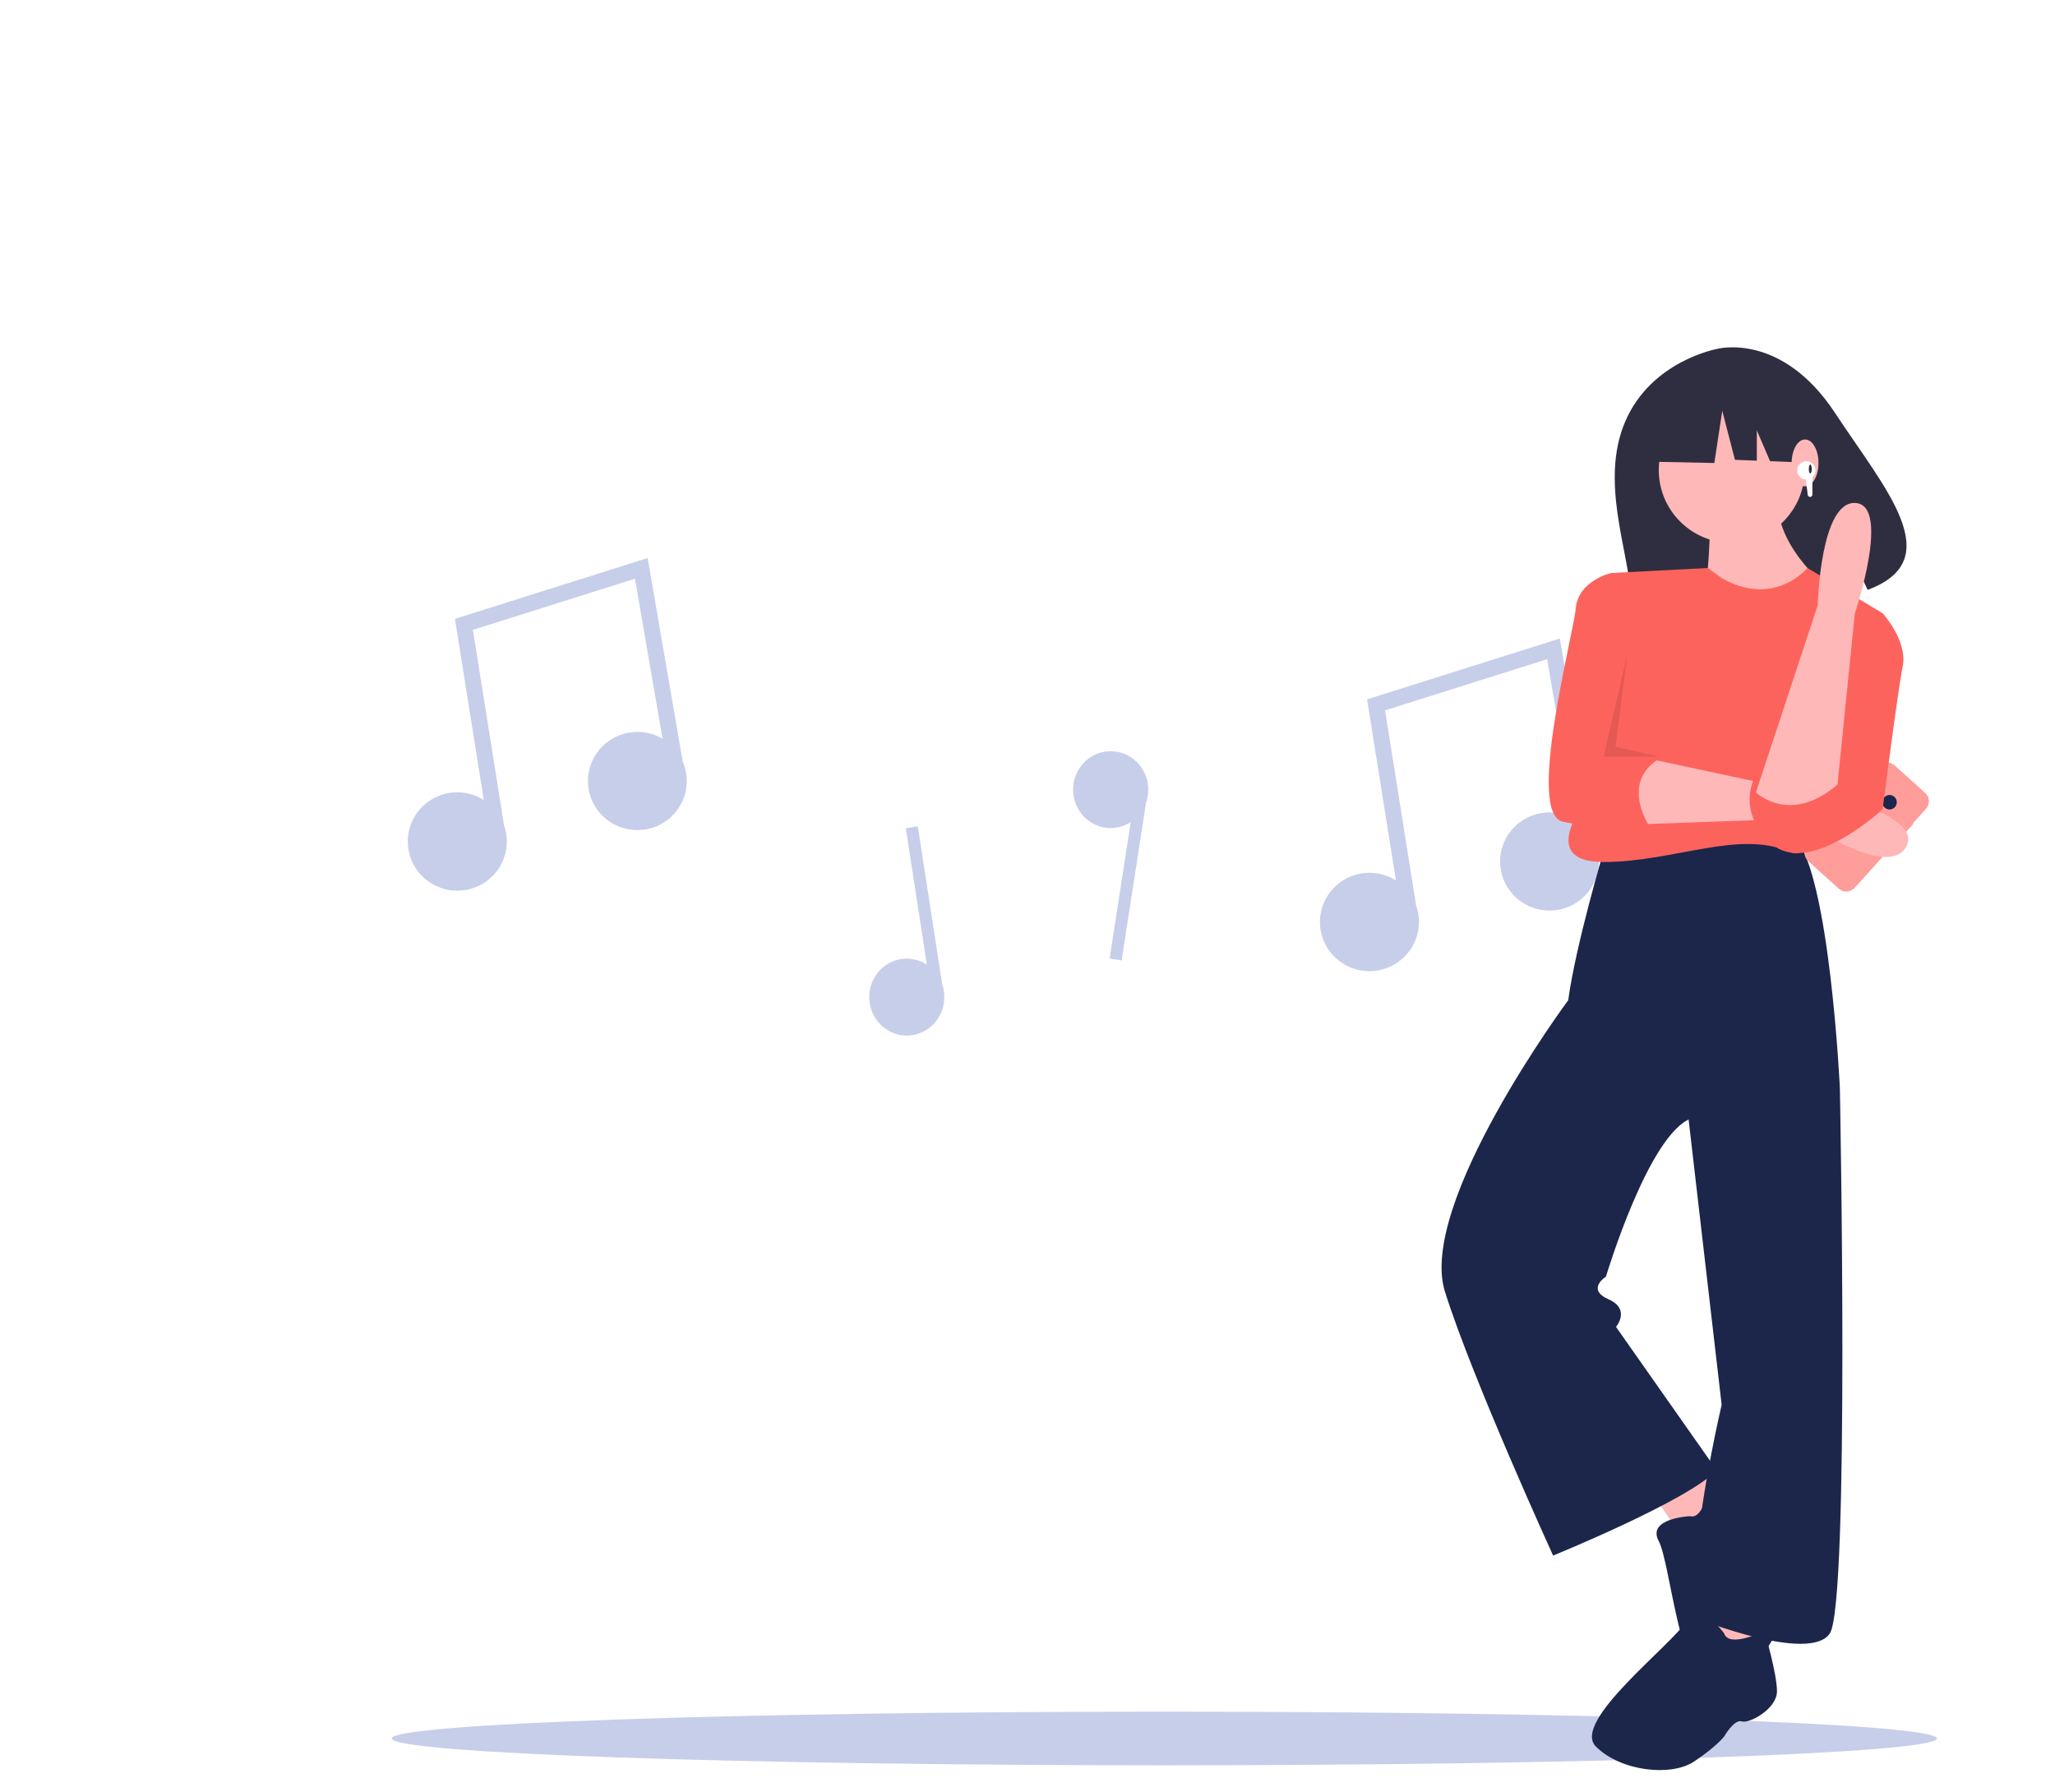 <svg width="383" height="334" viewBox="0 0 383 334" fill="none" xmlns="http://www.w3.org/2000/svg">
<g filter="url(#filter0_d)">
<path d="M217 325C296.529 325 361 322.761 361 320C361 317.239 296.529 315 217 315C137.471 315 73 317.239 73 320C73 322.761 137.471 325 217 325Z" fill="#C7CEEA"/>
<path d="M127.159 137.735L127.203 137.727L120.707 100L84.788 111.337L90.162 145.081C88.311 143.918 86.105 143.447 83.936 143.752C81.768 144.057 79.78 145.117 78.326 146.745C76.873 148.372 76.049 150.459 76.002 152.634C75.955 154.809 76.688 156.93 78.07 158.618C79.452 160.305 81.393 161.45 83.546 161.846C85.7 162.243 87.924 161.866 89.824 160.783C91.723 159.7 93.173 157.982 93.914 155.935C94.656 153.888 94.64 151.646 93.871 149.609L93.904 149.604L88.136 113.39L118.343 103.856L123.478 133.68C121.583 132.566 119.349 132.164 117.181 132.546C115.013 132.928 113.054 134.069 111.66 135.762C110.266 137.456 109.529 139.589 109.582 141.776C109.635 143.963 110.475 146.058 111.949 147.683C113.424 149.308 115.435 150.354 117.619 150.632C119.803 150.91 122.015 150.401 123.854 149.198C125.694 147.995 127.038 146.178 127.644 144.075C128.25 141.972 128.078 139.722 127.159 137.735Z" fill="#C7CEEA"/>
<path d="M297.159 152.735L297.203 152.727L290.707 115L254.788 126.337L260.162 160.081C258.311 158.918 256.105 158.447 253.936 158.752C251.768 159.057 249.78 160.117 248.326 161.745C246.873 163.372 246.049 165.459 246.002 167.634C245.955 169.809 246.688 171.93 248.07 173.618C249.452 175.305 251.393 176.449 253.547 176.846C255.7 177.243 257.925 176.866 259.824 175.783C261.723 174.7 263.173 172.982 263.914 170.935C264.656 168.888 264.64 166.646 263.871 164.609L263.904 164.604L258.136 128.39L288.344 118.856L293.478 148.68C291.583 147.566 289.349 147.164 287.181 147.546C285.013 147.928 283.054 149.069 281.66 150.762C280.266 152.456 279.529 154.589 279.582 156.776C279.635 158.963 280.475 161.058 281.949 162.683C283.424 164.308 285.435 165.354 287.619 165.632C289.803 165.91 292.015 165.401 293.854 164.198C295.694 162.995 297.038 161.178 297.644 159.075C298.25 156.972 298.078 154.722 297.159 152.735Z" fill="#C7CEEA"/>
<path d="M175.554 179.31L175.579 179.306L171.052 150L168.817 150.362L172.741 175.768C171.337 174.859 169.663 174.491 168.019 174.729C166.375 174.968 164.867 175.797 163.764 177.07C162.662 178.342 162.037 179.975 162.002 181.676C161.966 183.377 162.522 185.035 163.57 186.355C164.618 187.675 166.091 188.57 167.724 188.88C169.357 189.19 171.044 188.895 172.484 188.048C173.925 187.202 175.024 185.858 175.587 184.257C176.149 182.656 176.137 180.902 175.554 179.31Z" fill="#C7CEEA"/>
<path d="M214 143.178C214.004 141.589 213.49 140.044 212.541 138.786C211.592 137.528 210.261 136.628 208.757 136.229C207.254 135.83 205.663 135.954 204.236 136.582C202.809 137.21 201.626 138.305 200.874 139.696C200.123 141.086 199.844 142.693 200.083 144.264C200.322 145.834 201.065 147.278 202.195 148.369C203.325 149.46 204.777 150.135 206.323 150.289C207.869 150.443 209.421 150.066 210.735 149.218L206.804 174.638L209.043 175L213.578 145.679L213.553 145.675C213.847 144.877 213.998 144.031 214 143.178Z" fill="#C7CEEA"/>
<path d="M308.214 274.67L313.84 283.099L322.278 276.543L316.653 269.518L308.214 274.67Z" fill="#FFB8B8"/>
<path d="M314.926 278.576C314.926 278.576 306.87 278.95 309.141 283.205C311.412 287.459 313.183 311.465 319.665 310.074C326.147 308.683 332.024 301.326 331.952 296.261C331.88 291.196 331.069 288.999 331.069 288.999C331.069 288.999 329.33 285.646 330.488 284.721C331.645 283.795 332.082 277.943 329.326 276.164C326.57 274.384 318.604 272.029 318.604 272.029C318.604 272.029 317.798 279.315 314.926 278.576Z" fill="#1C264A"/>
<path d="M318.996 294.339L317.121 304.642L326.966 305.578V297.617L318.996 294.339Z" fill="#FFB8B8"/>
<path d="M298.838 154.784C298.838 154.784 293.682 172.111 292.275 182.414C292.275 182.414 264.148 220.346 269.305 236.737C274.461 253.128 289.463 285.909 289.463 285.909C289.463 285.909 314.777 275.607 319.934 269.987L301.182 243.293C301.182 243.293 303.995 240.015 299.776 238.142C295.557 236.269 299.307 233.927 299.307 233.927C299.307 233.927 307.277 207.234 315.246 204.424L342.905 198.804C342.905 198.804 341.03 158.998 334.467 151.974C334.467 151.974 301.651 152.442 298.838 154.784Z" fill="#1C264A"/>
<path d="M321.34 300.427C321.34 300.427 316.652 293.87 314.308 298.085C311.964 302.3 292.744 316.817 297.432 321.501C302.12 326.184 311.496 327.12 315.715 324.31C319.934 321.501 321.34 319.627 321.34 319.627C321.34 319.627 323.215 316.349 324.622 316.817C326.028 317.286 331.185 314.476 331.185 311.198C331.185 307.92 328.841 299.958 328.841 299.958C328.841 299.958 322.278 303.237 321.34 300.427Z" fill="#1C264A"/>
<path d="M314.309 201.146L320.872 257.811C320.872 257.811 317.121 273.733 316.184 285.909C315.246 298.085 316.184 297.617 316.184 297.617C316.184 297.617 337.279 306.046 341.03 300.427C344.78 294.807 342.905 198.804 342.905 198.804L331.654 188.502L314.309 201.146Z" fill="#1C264A"/>
<path d="M302.864 74.644C307.731 63.173 320.119 61.007 320.119 61.007C320.119 61.007 332.047 57.828 342.009 72.967C351.294 87.078 363.268 100.299 348.083 105.932L344.072 97.516L343.591 107.201C341.382 107.661 339.151 107.999 336.906 108.215C320.063 109.924 304.185 112.766 303.891 106.685C303.5 98.602 298.181 85.682 302.864 74.644Z" fill="#2F2E41"/>
<path d="M322.747 97.182C330.255 97.182 336.342 91.102 336.342 83.601C336.342 76.101 330.255 70.02 322.747 70.02C315.238 70.02 309.152 76.101 309.152 83.601C309.152 91.102 315.238 97.182 322.747 97.182Z" fill="#FFB8B8"/>
<path d="M318.762 92.265C318.762 92.265 318.527 106.08 317.121 109.358C315.715 112.636 342.201 106.782 342.201 106.782C342.201 106.782 332.825 100.226 331.419 91.328L318.762 92.265Z" fill="#FFB8B8"/>
<path d="M320.872 103.738L318.311 101.857L300.245 102.802L296.494 144.013C296.494 144.013 285.712 156.657 298.838 156.657C311.965 156.657 324.153 150.569 333.529 154.784C342.905 158.998 350.874 110.295 350.874 110.295L336.859 101.857C336.859 101.857 330.716 109.358 320.872 103.738Z" fill="#FD635D"/>
<path d="M305.401 136.988L331.654 142.608V148.696L305.401 149.632C305.401 149.632 302.589 138.861 305.401 136.988Z" fill="#FFB8B8"/>
<path d="M305.401 105.143L300.245 102.802C300.245 102.802 294.15 104.207 293.682 109.358C293.213 114.509 284.306 147.759 291.338 149.164C298.369 150.569 307.745 150.569 307.745 150.569C307.745 150.569 301.651 142.139 309.152 137.456L303.526 134.646C303.526 134.646 297.901 122.002 301.651 115.446C305.401 108.89 305.401 105.143 305.401 105.143Z" fill="#FD635D"/>
<path d="M305.616 70.477L318.031 63.98L335.177 66.638L338.723 82.289L329.893 81.95L327.426 76.2V81.855L323.352 81.698L320.987 72.544L319.509 82.289L305.024 81.993L305.616 70.477Z" fill="#2F2E41"/>
<path d="M336.42 86.648C337.8 86.648 338.92 84.691 338.92 82.277C338.92 79.863 337.8 77.906 336.42 77.906C335.039 77.906 333.919 79.863 333.919 82.277C333.919 84.691 335.039 86.648 336.42 86.648Z" fill="#FFB8B8"/>
<path d="M336.66 85.371C337.602 85.371 338.366 84.608 338.366 83.667C338.366 82.725 337.602 81.962 336.66 81.962C335.718 81.962 334.954 82.725 334.954 83.667C334.954 84.608 335.718 85.371 336.66 85.371Z" fill="white"/>
<path d="M337.393 84.241C337.546 84.241 337.67 83.869 337.67 83.41C337.67 82.951 337.546 82.579 337.393 82.579C337.239 82.579 337.115 82.951 337.115 83.41C337.115 83.869 337.239 84.241 337.393 84.241Z" fill="#2F2E41"/>
<path d="M337.349 88.614C337.233 88.614 337.122 88.568 337.04 88.486C336.958 88.405 336.912 88.294 336.912 88.178L336.476 84.689H337.785V88.178C337.785 88.235 337.774 88.292 337.752 88.345C337.73 88.398 337.698 88.446 337.657 88.486C337.617 88.527 337.569 88.559 337.516 88.581C337.463 88.603 337.406 88.614 337.349 88.614Z" fill="white"/>
<path opacity="0.1" d="M303.303 117.849L298.876 137.012H309.206L301.09 135.169L303.303 117.849Z" fill="black"/>
<path d="M356.632 149.505L356.534 149.417L358.957 146.731C359.141 146.527 359.283 146.288 359.375 146.029C359.467 145.77 359.507 145.496 359.493 145.221C359.478 144.947 359.41 144.678 359.292 144.43C359.173 144.182 359.007 143.959 358.803 143.775L353.107 138.647C352.903 138.463 352.664 138.321 352.405 138.229C352.145 138.138 351.871 138.098 351.596 138.112C351.321 138.126 351.052 138.194 350.804 138.312C350.555 138.431 350.333 138.597 350.148 138.801L336.855 153.535C336.671 153.739 336.529 153.978 336.437 154.237C336.345 154.496 336.305 154.77 336.319 155.045C336.333 155.319 336.402 155.588 336.52 155.836C336.638 156.084 336.804 156.307 337.009 156.491L342.705 161.619C342.909 161.803 343.148 161.945 343.407 162.037C343.666 162.129 343.941 162.169 344.216 162.154C344.491 162.14 344.76 162.072 345.008 161.954C345.257 161.836 345.479 161.67 345.663 161.465L354.809 151.329L354.907 151.417L356.632 149.505Z" fill="#FE9D99"/>
<path d="M352.163 146.861C352.908 146.861 353.513 146.258 353.513 145.513C353.513 144.768 352.908 144.164 352.163 144.164C351.417 144.164 350.813 144.768 350.813 145.513C350.813 146.258 351.417 146.861 352.163 146.861Z" fill="#1C264A"/>
<path d="M342.802 144.7C342.802 144.7 358.783 148.564 355.101 154.073C351.419 159.582 336.882 149.513 336.882 149.513L342.802 144.7Z" fill="#FFB8B8"/>
<path d="M346.655 110.295H350.874C350.874 110.295 355.562 115.446 354.625 120.129C353.687 124.812 350.874 146.822 350.874 146.822C350.874 146.822 336.811 159.935 329.779 152.91C322.747 145.886 327.904 139.33 327.904 139.33C327.904 139.33 337.279 146.822 342.436 136.988L346.655 110.295Z" fill="#FD635D"/>
<path d="M342.462 142.223L345.691 110.355C345.691 110.355 352.463 90.237 345.852 89.744C339.241 89.251 338.776 108.808 338.776 108.808L327.262 143.68C327.262 143.68 333.581 149.862 342.462 142.223Z" fill="#FFB8B8"/>
</g>
<defs>
<filter id="filter0_d" x="-4" y="0" width="391" height="335" filterUnits="userSpaceOnUse" color-interpolation-filters="sRGB">
<feFlood flood-opacity="0" result="BackgroundImageFix"/>
<feColorMatrix in="SourceAlpha" type="matrix" values="0 0 0 0 0 0 0 0 0 0 0 0 0 0 0 0 0 0 127 0" result="hardAlpha"/>
<feOffset dy="4"/>
<feGaussianBlur stdDeviation="2"/>
<feColorMatrix type="matrix" values="0 0 0 0 0 0 0 0 0 0 0 0 0 0 0 0 0 0 0.25 0"/>
<feBlend mode="normal" in2="BackgroundImageFix" result="effect1_dropShadow"/>
<feBlend mode="normal" in="SourceGraphic" in2="effect1_dropShadow" result="shape"/>
</filter>
</defs>
</svg>
